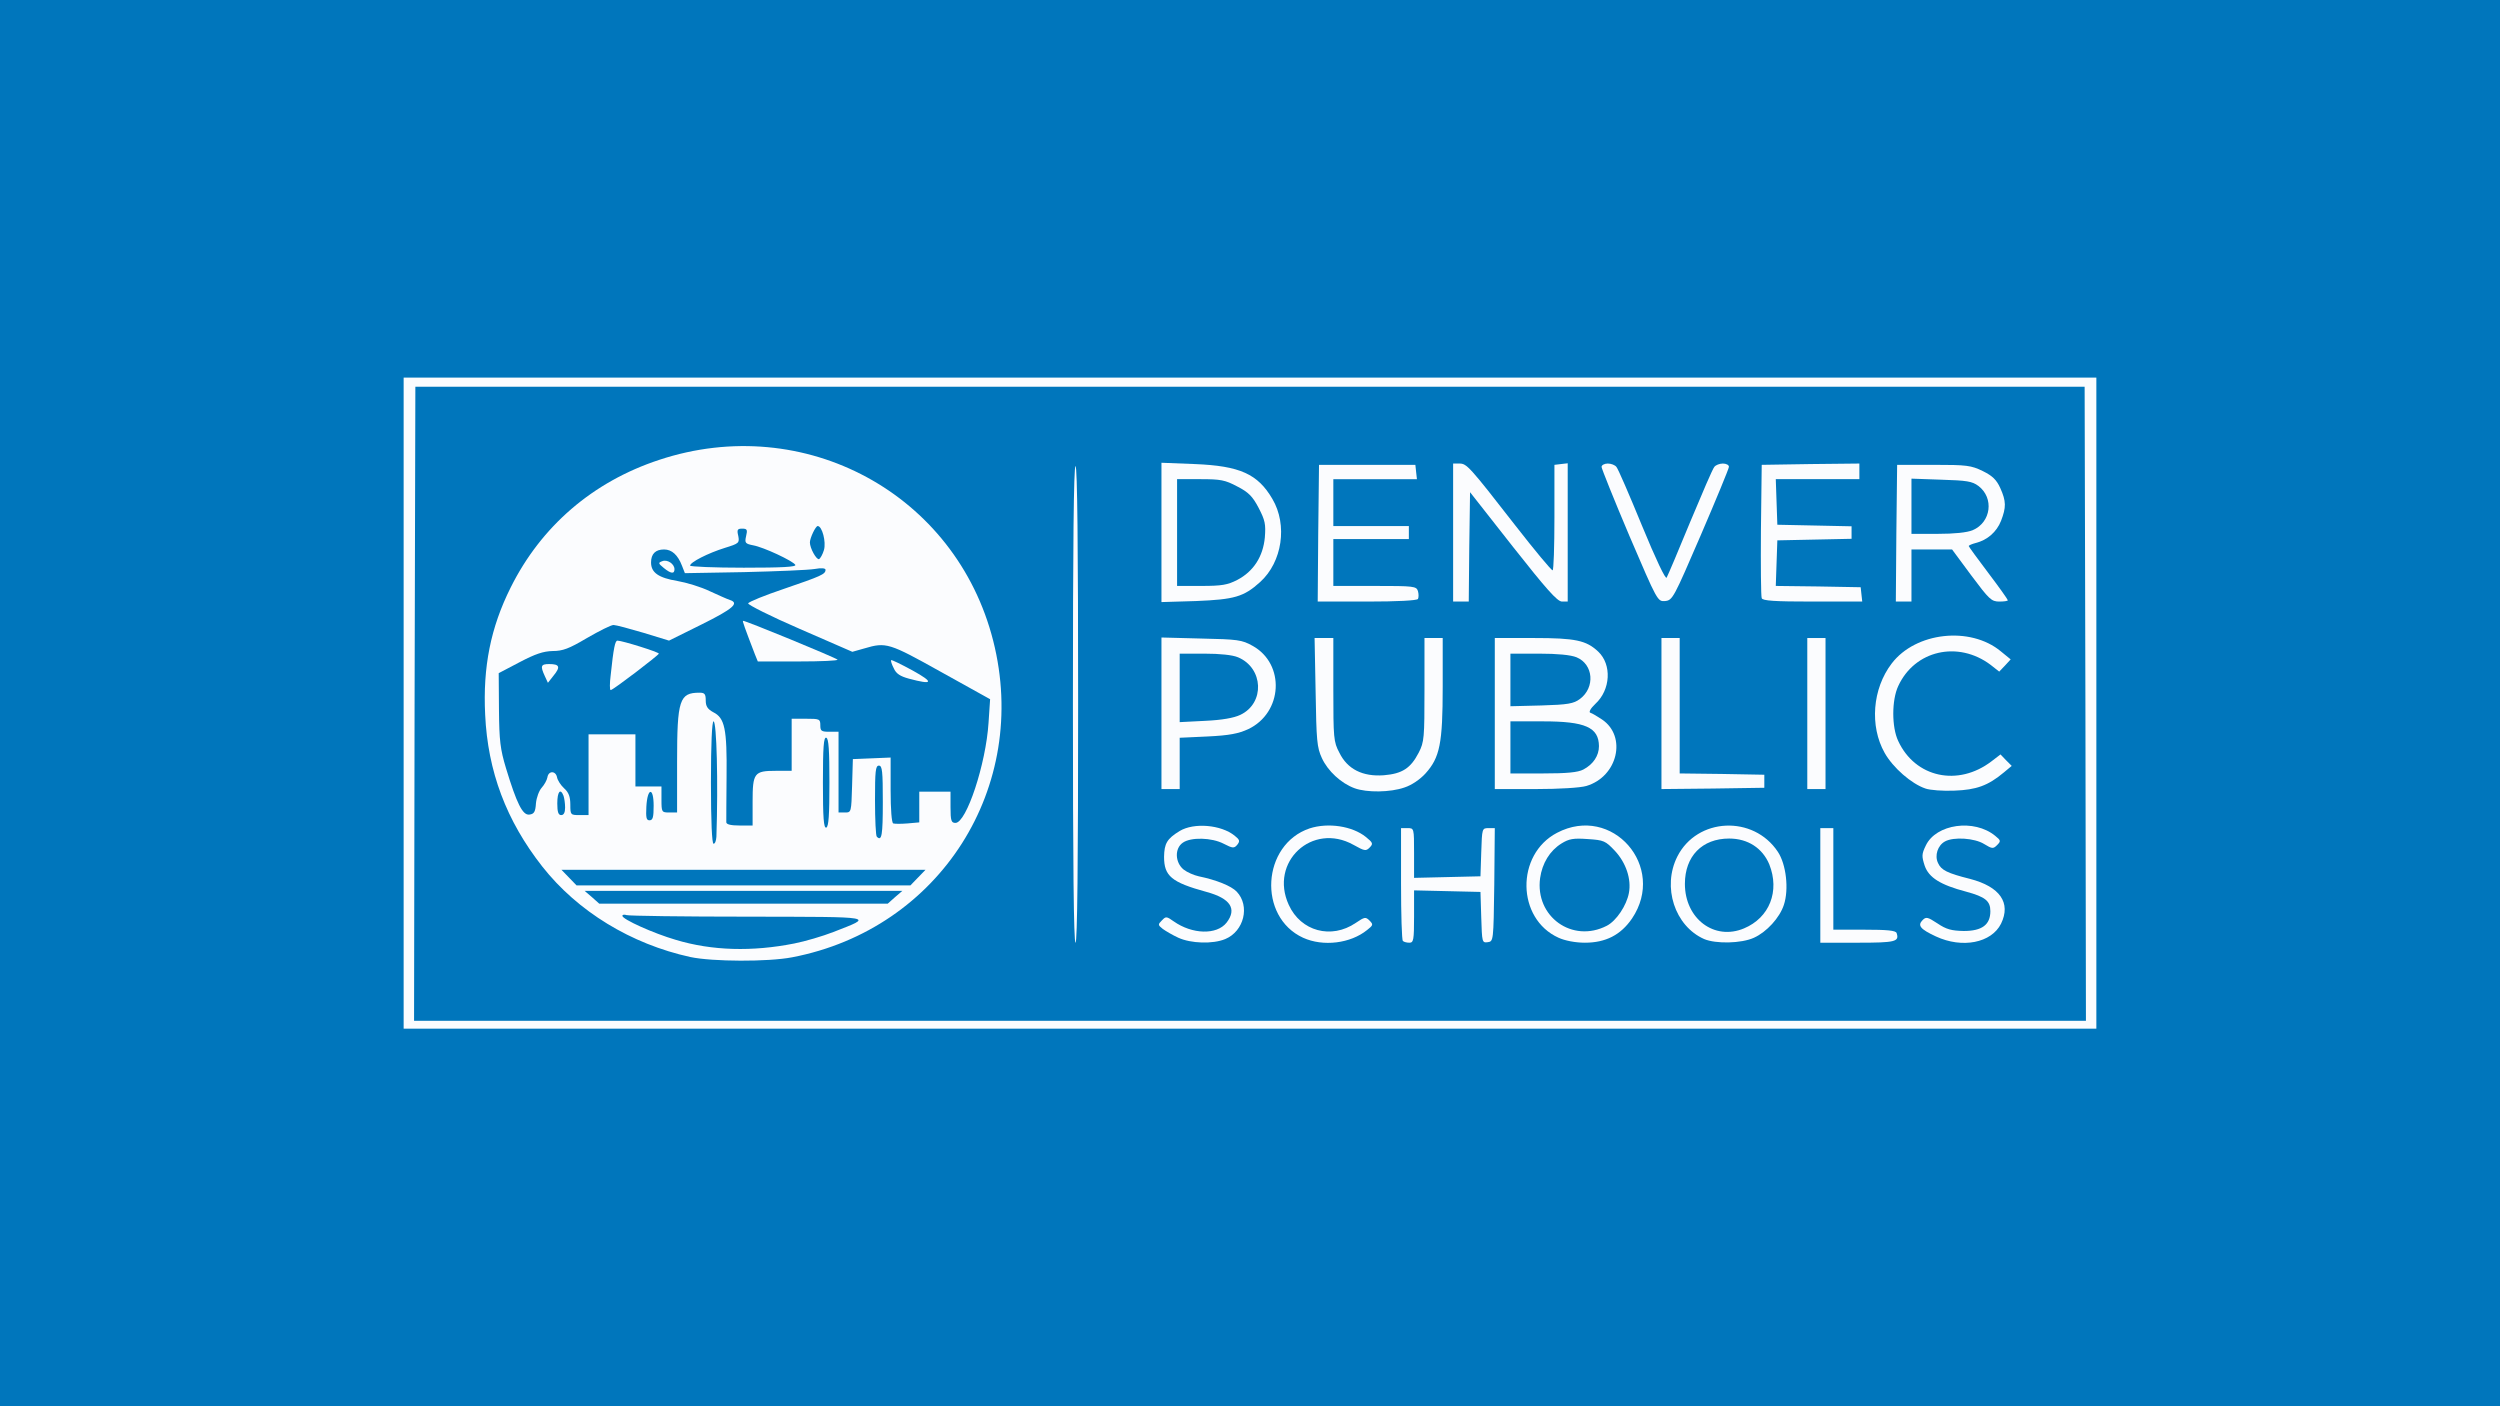 <!DOCTYPE svg PUBLIC "-//W3C//DTD SVG 20010904//EN" "http://www.w3.org/TR/2001/REC-SVG-20010904/DTD/svg10.dtd">
<svg version="1.0" xmlns="http://www.w3.org/2000/svg" width="960px" height="540px" viewBox="0 0 9600 5400" preserveAspectRatio="xMidYMid meet">
<rect x="0" y="0" width="9600" height="5400" fill="#333333" stroke="none"/>
<g id="layer101" fill="#0076bc" stroke="none">
 <path d="M0 2700 l0 -2700 4800 0 4800 0 0 2700 0 2700 -4800 0 -4800 0 0 -2700z"/>
 </g>
<g id="layer102" fill="#fbfcfe" stroke="none">
 <path d="M1550 2700 l0 -1250 3250 0 3250 0 0 1250 0 1250 -3250 0 -3250 0 0 -1250z m6458 3 l-3 -1218 -3205 0 -3205 0 -3 1218 -2 1217 3210 0 3210 0 -2 -1217z"/>
 <path d="M2651 3675 c-228 -50 -433 -175 -569 -348 -138 -176 -209 -365 -219 -583 -9 -183 21 -334 98 -488 117 -235 315 -406 570 -490 558 -185 1140 130 1283 695 142 561 -204 1106 -772 1215 -93 18 -306 17 -391 -1z m399 -52 c41 -8 109 -28 150 -44 156 -61 172 -58 -327 -59 -248 0 -458 -3 -467 -6 -9 -3 -16 -2 -16 3 0 13 119 67 205 92 139 42 294 46 455 14z m387 -178 l28 -24 -610 0 -610 0 28 24 28 25 554 0 554 0 28 -25z m88 -75 l29 -30 -699 0 -699 0 29 30 29 30 641 0 641 0 29 -30z m-774 -157 c7 -209 1 -443 -11 -443 -6 0 -10 85 -10 235 0 150 4 235 10 235 6 0 10 -12 11 -27z m639 -133 c0 -118 -2 -140 -15 -140 -13 0 -15 21 -15 133 0 74 3 137 7 140 19 19 23 -5 23 -133z m-205 -75 c0 -126 -3 -169 -12 -172 -10 -4 -13 35 -13 172 0 137 3 176 13 173 9 -4 12 -47 12 -173z m-295 74 c0 -111 6 -119 89 -119 l61 0 0 -100 0 -100 55 0 c52 0 55 1 55 25 0 22 4 25 35 25 l35 0 0 155 0 155 25 0 c24 0 24 -1 27 -102 l3 -103 73 -3 72 -3 0 125 c0 75 4 126 10 128 6 2 31 2 55 0 l45 -4 0 -59 0 -59 60 0 60 0 0 60 c0 52 3 60 19 60 42 0 117 -226 127 -385 l6 -90 -189 -105 c-199 -111 -210 -115 -294 -90 l-46 13 -202 -88 c-111 -48 -200 -93 -198 -98 2 -6 64 -31 138 -56 143 -49 159 -56 159 -73 0 -6 -15 -8 -42 -3 -24 4 -145 9 -271 12 l-227 4 -11 -28 c-16 -42 -39 -63 -69 -63 -33 0 -50 17 -50 50 0 39 29 59 101 71 35 6 91 23 124 39 33 15 68 31 78 34 37 12 12 34 -109 94 l-125 62 -98 -30 c-54 -16 -106 -30 -115 -30 -10 0 -55 23 -102 50 -69 41 -93 50 -132 50 -36 1 -66 11 -127 43 l-80 42 1 140 c1 119 5 152 27 225 41 135 64 182 90 178 18 -2 23 -11 25 -43 2 -22 12 -49 22 -60 10 -11 20 -29 22 -40 4 -26 32 -26 37 0 2 11 14 30 27 42 18 16 24 33 24 63 0 39 1 40 35 40 l35 0 0 -155 0 -155 90 0 90 0 0 100 0 100 50 0 50 0 0 50 c0 49 1 50 30 50 l30 0 0 -195 c0 -238 9 -265 86 -265 20 0 24 5 24 30 0 22 7 33 29 45 44 22 53 63 51 247 -1 90 -1 169 -1 176 1 8 18 12 51 12 l50 0 0 -91z m-380 15 c0 -73 -24 -70 -28 4 -2 42 0 52 12 52 13 0 16 -12 16 -56z m-340 7 c0 -16 -3 -36 -6 -45 -12 -31 -24 -16 -24 29 0 33 4 45 15 45 10 0 15 -10 15 -29z m884 -932 c-9 -15 -122 -68 -162 -75 -30 -6 -33 -9 -27 -35 6 -25 4 -29 -15 -29 -18 0 -21 4 -15 28 5 27 3 29 -52 46 -64 20 -133 55 -133 68 0 4 93 8 206 8 147 0 203 -3 198 -11z m110 -57 c9 -31 -7 -92 -24 -92 -8 0 -30 46 -30 63 0 22 25 67 35 64 5 -2 14 -18 19 -35z"/>
 <path d="M2345 2593 c11 -105 17 -133 26 -133 18 0 159 44 159 50 -1 6 -176 140 -185 140 -4 0 -4 -26 0 -57z"/>
 <path d="M2092 2596 c-18 -39 -15 -46 17 -46 40 0 44 11 17 44 l-22 28 -12 -26z"/>
 <path d="M3490 2606 c-33 -9 -49 -19 -58 -40 -8 -15 -12 -29 -10 -31 2 -2 39 16 83 40 83 46 78 56 -15 31z"/>
 <path d="M2899 2513 c-40 -104 -48 -127 -46 -129 3 -4 355 141 363 149 4 4 -63 7 -150 7 l-156 0 -11 -27z"/>
 <path d="M2549 2181 c-22 -18 -22 -20 -6 -26 19 -8 47 10 47 31 0 19 -14 17 -41 -5z"/>
 <path d="M4120 2705 c0 -603 3 -915 10 -915 7 0 10 312 10 915 0 603 -3 915 -10 915 -7 0 -10 -312 -10 -915z"/>
 <path d="M4525 3601 c-22 -10 -49 -26 -60 -34 -19 -15 -19 -17 -3 -33 15 -16 18 -15 45 4 71 50 165 53 203 5 41 -53 15 -93 -77 -118 -135 -37 -163 -61 -163 -135 1 -51 11 -69 60 -99 55 -33 159 -24 211 18 20 16 21 21 10 35 -12 14 -17 14 -52 -4 -46 -24 -126 -26 -157 -4 -32 22 -30 76 3 103 14 11 40 22 58 26 68 14 125 37 146 59 52 55 28 152 -44 182 -48 20 -132 17 -180 -5z"/>
 <path d="M5004 3601 c-175 -80 -159 -358 25 -420 71 -23 164 -9 216 33 27 22 29 26 14 41 -14 14 -19 13 -62 -11 -158 -88 -324 66 -248 231 46 101 163 133 257 69 34 -23 38 -24 53 -9 15 15 14 18 -9 36 -64 52 -169 65 -246 30z"/>
 <path d="M5387 3613 c-4 -3 -7 -102 -7 -220 l0 -213 25 0 c25 0 25 0 25 95 l0 96 128 -3 127 -3 3 -92 c3 -92 3 -93 28 -93 l24 0 -2 218 c-3 215 -3 217 -25 220 -22 3 -22 0 -25 -95 l-3 -98 -127 -3 -128 -3 0 101 c0 90 -2 100 -18 100 -10 0 -22 -3 -25 -7z"/>
 <path d="M5985 3601 c-162 -73 -165 -320 -6 -403 212 -111 422 130 288 329 -43 63 -101 93 -181 93 -37 0 -77 -8 -101 -19z m185 -46 c37 -19 76 -78 85 -126 10 -53 -11 -116 -54 -162 -36 -38 -42 -41 -104 -45 -55 -4 -72 -1 -101 17 -45 28 -74 76 -82 133 -20 148 124 251 256 183z"/>
 <path d="M6544 3606 c-113 -50 -162 -200 -103 -317 76 -150 292 -160 386 -18 32 48 43 144 23 204 -16 49 -66 104 -115 126 -48 22 -146 24 -191 5z m153 -41 c98 -41 138 -143 97 -246 -26 -62 -82 -99 -154 -99 -104 0 -170 68 -170 174 0 134 113 219 227 171z"/>
 <path d="M6990 3400 l0 -220 25 0 25 0 0 195 0 195 119 0 c87 0 121 3 124 13 11 33 -4 37 -149 37 l-144 0 0 -220z"/>
 <path d="M7434 3596 c-60 -28 -72 -42 -51 -63 13 -13 19 -12 57 13 34 23 54 28 101 29 70 0 102 -24 102 -76 0 -39 -19 -55 -93 -75 -99 -26 -143 -54 -159 -99 -12 -37 -12 -45 4 -78 39 -83 186 -104 267 -37 21 17 22 20 7 35 -15 15 -19 15 -50 -4 -37 -23 -117 -28 -150 -10 -28 15 -41 54 -27 83 12 27 35 39 123 61 115 30 158 92 119 172 -37 74 -149 96 -250 49z"/>
 <path d="M5202 3027 c-52 -19 -103 -66 -126 -116 -19 -41 -21 -68 -24 -253 l-4 -208 36 0 36 0 0 198 c0 185 1 201 23 242 31 64 90 93 171 87 71 -6 103 -27 134 -87 21 -41 22 -57 22 -242 l0 -198 35 0 35 0 0 188 c0 217 -11 271 -66 332 -21 23 -53 45 -81 54 -54 19 -144 20 -191 3z"/>
 <path d="M7394 3028 c-54 -18 -125 -80 -157 -137 -58 -103 -47 -246 27 -343 92 -121 302 -144 419 -47 l38 31 -22 24 -22 23 -33 -26 c-125 -94 -292 -56 -355 82 -25 54 -25 157 0 210 65 141 230 177 359 78 l34 -26 21 22 22 22 -30 25 c-61 51 -106 67 -190 70 -44 2 -94 -2 -111 -8z"/>
 <path d="M4460 2739 l0 -291 153 4 c140 3 156 5 197 28 126 70 116 257 -17 320 -37 17 -72 24 -155 28 l-108 5 0 98 0 99 -35 0 -35 0 0 -291z m303 6 c95 -45 89 -180 -9 -221 -21 -9 -70 -14 -129 -14 l-95 0 0 131 0 132 98 -5 c64 -3 110 -11 135 -23z"/>
 <path d="M5740 2740 l0 -290 150 0 c160 0 201 9 247 52 53 50 48 147 -11 201 -19 18 -26 32 -19 34 7 2 27 14 45 26 96 65 60 219 -60 255 -23 7 -104 12 -196 12 l-156 0 0 -290z m340 215 c38 -20 60 -53 60 -90 -1 -72 -52 -95 -215 -95 l-125 0 0 100 0 100 125 0 c92 0 134 -4 155 -15z m-13 -271 c59 -44 52 -133 -13 -160 -22 -9 -73 -14 -144 -14 l-110 0 0 101 0 101 119 -3 c102 -3 124 -7 148 -25z"/>
 <path d="M6380 2740 l0 -290 35 0 35 0 0 260 0 260 163 2 162 3 0 25 0 25 -197 3 -198 2 0 -290z"/>
 <path d="M6940 2740 l0 -290 35 0 35 0 0 290 0 290 -35 0 -35 0 0 -290z"/>
 <path d="M4460 2045 l0 -268 128 5 c173 7 242 38 298 134 59 100 38 242 -47 319 -63 57 -99 67 -246 73 l-133 4 0 -267z m291 182 c63 -33 99 -90 106 -163 4 -51 1 -66 -24 -114 -23 -44 -39 -60 -82 -82 -47 -25 -64 -28 -142 -28 l-89 0 0 205 0 205 93 0 c79 0 101 -4 138 -23z"/>
 <path d="M5062 2048 l3 -263 185 0 185 0 3 28 3 27 -160 0 -161 0 0 90 0 90 145 0 145 0 0 25 0 25 -145 0 -145 0 0 90 0 90 159 0 c151 0 160 1 166 20 3 11 3 24 0 30 -4 6 -79 10 -196 10 l-189 0 2 -262z"/>
 <path d="M5580 2045 l0 -265 24 0 c28 0 37 9 215 238 74 95 138 172 143 172 4 0 7 -91 7 -202 l0 -203 25 -3 26 -3 0 265 0 266 -22 0 c-18 0 -61 -49 -188 -210 l-165 -210 -3 210 -2 210 -30 0 -30 0 0 -265z"/>
 <path d="M6257 2058 c-59 -139 -107 -259 -107 -265 0 -7 11 -13 24 -13 13 0 28 6 33 13 6 6 50 108 98 225 54 131 91 209 95 200 4 -7 45 -103 90 -213 46 -110 87 -206 93 -212 5 -7 20 -13 33 -13 13 0 24 6 23 13 0 6 -49 125 -108 262 -104 241 -108 250 -137 253 -29 2 -29 2 -137 -250z"/>
 <path d="M6765 2297 c-3 -7 -4 -125 -3 -262 l3 -250 188 -3 187 -2 0 30 0 30 -160 0 -161 0 3 88 3 87 143 3 142 3 0 24 0 24 -142 3 -143 3 -3 87 -3 88 163 2 163 3 3 28 3 27 -191 0 c-145 0 -192 -3 -195 -13z"/>
 <path d="M7282 2048 l3 -263 140 0 c127 0 144 2 189 24 37 18 53 34 67 65 23 51 23 74 3 126 -17 43 -53 74 -97 85 -15 4 -27 9 -27 12 0 2 34 49 75 103 41 54 75 102 75 105 0 3 -15 5 -33 5 -30 0 -39 -9 -107 -100 l-74 -100 -78 0 -78 0 0 100 0 100 -30 0 -30 0 2 -262z m293 -12 c71 -30 83 -124 22 -170 -24 -18 -45 -21 -143 -24 l-114 -4 0 106 0 106 100 0 c65 0 113 -5 135 -14z"/>
 </g>

</svg>
